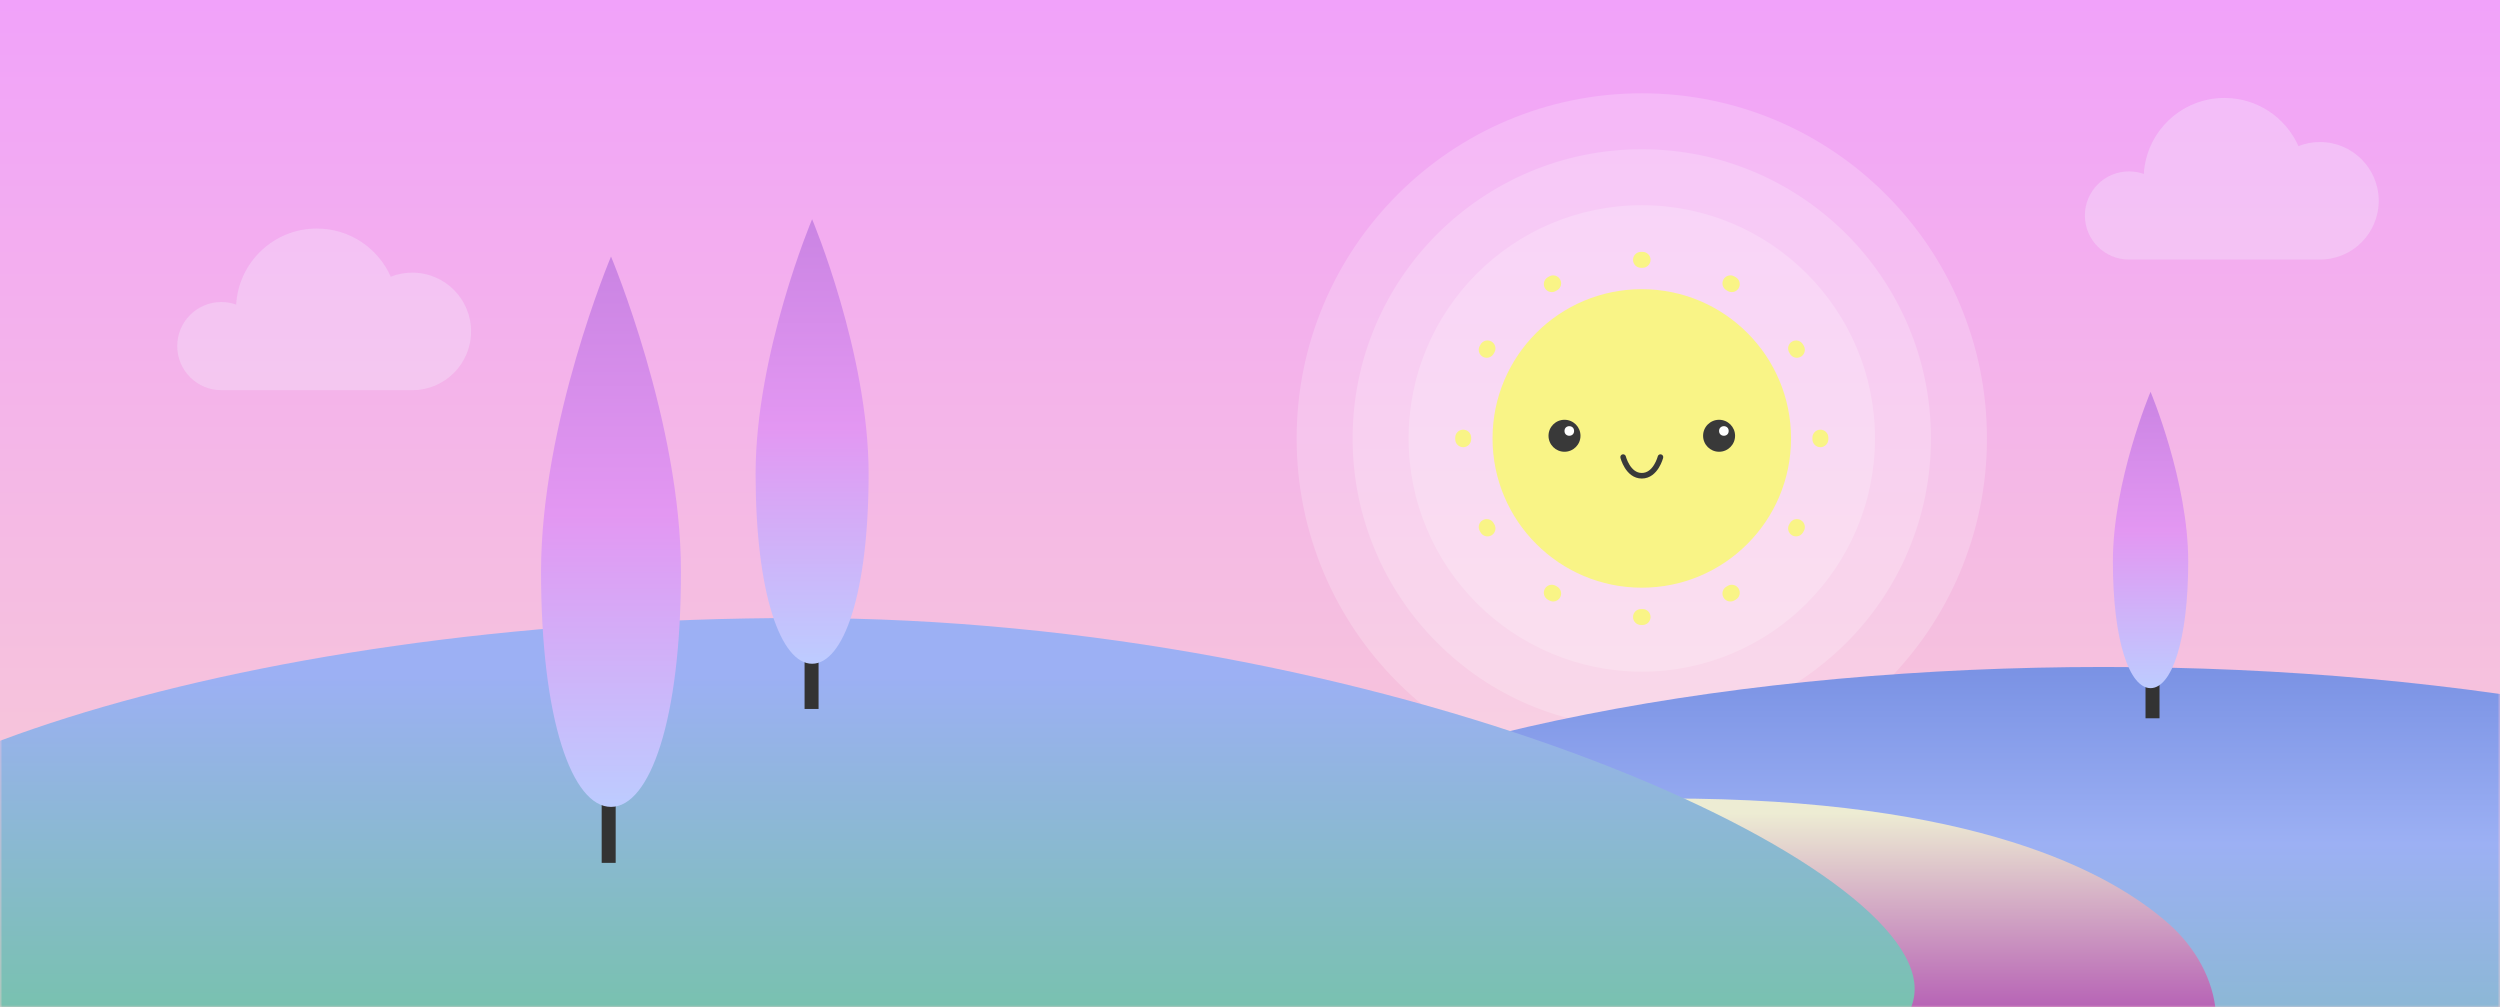 <svg width="536" height="216" viewBox="0 0 536 216" fill="none" xmlns="http://www.w3.org/2000/svg">
<rect x="0" y="0" width="536" height="216" fill="#808080" stroke="none"/>
<g clip-path="url(#clip0_1_2)">
<rect width="536" height="216" fill="url(#paint0_linear_1_2)"/>
<mask id="mask0_1_2" style="mask-type:alpha" maskUnits="userSpaceOnUse" x="0" y="0" width="536" height="216">
<rect width="536" height="216" fill="#D9D9D9"/>
</mask>
<g mask="url(#mask0_1_2)">
<circle cx="352" cy="94" r="50" fill="white" fill-opacity="0.2"/>
<circle cx="352" cy="94" r="62" fill="white" fill-opacity="0.2"/>
<circle cx="352" cy="94" r="74" fill="white" fill-opacity="0.2"/>
<circle cx="352" cy="94" r="32" fill="#F9F486"/>
<path fill-rule="evenodd" clip-rule="evenodd" d="M351.822 54C351.881 54 351.941 54 352 54C352.059 54 352.119 54 352.178 54C353.122 54.005 353.884 54.773 353.88 55.717C353.876 56.661 353.107 57.423 352.163 57.419C352.109 57.419 352.054 57.419 352 57.419C351.946 57.419 351.891 57.419 351.837 57.419C350.893 57.423 350.124 56.661 350.12 55.717C350.116 54.773 350.878 54.005 351.822 54ZM334.482 59.9C334.951 60.719 334.668 61.763 333.848 62.232C333.754 62.286 333.661 62.34 333.567 62.395C332.752 62.871 331.705 62.597 331.229 61.782C330.753 60.967 331.027 59.92 331.842 59.443C331.944 59.384 332.047 59.324 332.149 59.266C332.969 58.797 334.013 59.08 334.482 59.9ZM369.518 59.9C369.987 59.08 371.031 58.797 371.851 59.266C371.953 59.324 372.056 59.384 372.158 59.443C372.973 59.92 373.247 60.967 372.771 61.782C372.295 62.597 371.248 62.871 370.433 62.395C370.339 62.34 370.246 62.286 370.152 62.232C369.332 61.763 369.049 60.719 369.518 59.9ZM319.782 73.229C320.597 73.705 320.871 74.752 320.395 75.567C320.34 75.661 320.286 75.754 320.232 75.848C319.763 76.668 318.719 76.951 317.9 76.482C317.08 76.013 316.796 74.969 317.266 74.149C317.324 74.047 317.384 73.944 317.443 73.842C317.92 73.027 318.967 72.753 319.782 73.229ZM384.218 73.229C385.033 72.753 386.08 73.027 386.557 73.842C386.616 73.944 386.676 74.047 386.734 74.149C387.204 74.969 386.92 76.013 386.101 76.482C385.281 76.951 384.237 76.668 383.768 75.848C383.714 75.754 383.66 75.661 383.605 75.567C383.129 74.752 383.403 73.705 384.218 73.229ZM313.717 92.12C314.661 92.124 315.423 92.893 315.419 93.837C315.419 93.891 315.419 93.945 315.419 94C315.419 94.055 315.419 94.109 315.419 94.163C315.423 95.107 314.661 95.876 313.717 95.88C312.773 95.884 312.005 95.122 312 94.178C312 94.119 312 94.059 312 94C312 93.941 312 93.881 312 93.822C312.005 92.878 312.773 92.116 313.717 92.12ZM390.283 92.12C391.227 92.116 391.995 92.878 392 93.822C392 93.881 392 93.941 392 94C392 94.059 392 94.119 392 94.178C391.995 95.122 391.227 95.884 390.283 95.88C389.339 95.876 388.577 95.107 388.581 94.163C388.581 94.109 388.581 94.055 388.581 94C388.581 93.945 388.581 93.891 388.581 93.837C388.577 92.893 389.339 92.124 390.283 92.12ZM317.9 111.518C318.719 111.049 319.763 111.332 320.232 112.152C320.286 112.246 320.34 112.339 320.395 112.433C320.871 113.248 320.597 114.295 319.782 114.771C318.967 115.247 317.92 114.973 317.443 114.158C317.384 114.056 317.324 113.953 317.266 113.851C316.796 113.031 317.08 111.987 317.9 111.518ZM386.101 111.518C386.92 111.987 387.204 113.031 386.734 113.851C386.676 113.953 386.616 114.056 386.557 114.158C386.08 114.973 385.033 115.247 384.218 114.771C383.403 114.295 383.129 113.248 383.605 112.433C383.66 112.339 383.714 112.246 383.768 112.152C384.237 111.332 385.281 111.049 386.101 111.518ZM331.229 126.218C331.705 125.403 332.752 125.129 333.567 125.605C333.661 125.66 333.754 125.714 333.848 125.768C334.668 126.237 334.951 127.281 334.482 128.101C334.013 128.92 332.969 129.204 332.149 128.734C332.047 128.676 331.944 128.616 331.842 128.557C331.027 128.08 330.753 127.033 331.229 126.218ZM372.771 126.218C373.247 127.033 372.973 128.08 372.158 128.557C372.056 128.616 371.953 128.676 371.851 128.734C371.031 129.204 369.987 128.92 369.518 128.101C369.049 127.281 369.332 126.237 370.152 125.768C370.246 125.714 370.339 125.66 370.433 125.605C371.248 125.129 372.295 125.403 372.771 126.218ZM350.12 132.283C350.124 131.339 350.893 130.577 351.837 130.581C351.891 130.581 351.946 130.581 352 130.581C352.054 130.581 352.109 130.581 352.163 130.581C353.107 130.577 353.876 131.339 353.88 132.283C353.884 133.227 353.122 133.995 352.178 134C352.144 134 352.109 134 352.074 134C352.049 134 352.025 134 352 134C351.941 134 351.881 134 351.822 134C350.878 133.995 350.116 133.227 350.12 132.283Z" fill="#F9F486"/>
<path fill-rule="evenodd" clip-rule="evenodd" d="M348.582 97.854C348.502 97.533 348.176 97.338 347.855 97.418C347.533 97.498 347.338 97.824 347.418 98.145L348 98C347.418 98.145 347.418 98.145 347.418 98.145L347.42 98.152L347.423 98.164L347.433 98.204C347.443 98.238 347.457 98.286 347.475 98.346C347.511 98.466 347.566 98.635 347.641 98.836C347.791 99.236 348.027 99.775 348.366 100.318C349.035 101.388 350.194 102.6 352 102.6C353.806 102.6 354.965 101.388 355.634 100.318C355.974 99.775 356.209 99.236 356.359 98.836C356.434 98.635 356.489 98.466 356.525 98.346C356.544 98.286 356.557 98.238 356.567 98.204L356.577 98.164L356.581 98.152L356.582 98.147C356.582 98.146 356.582 98.145 356 98L356.582 98.147C356.662 97.825 356.467 97.498 356.146 97.418C355.824 97.338 355.499 97.533 355.418 97.854M355.418 97.854L355.417 97.859L355.41 97.886C355.403 97.91 355.392 97.948 355.377 97.998C355.347 98.096 355.3 98.24 355.235 98.414C355.104 98.764 354.902 99.225 354.616 99.682C354.035 100.612 353.194 101.4 352 101.4C350.806 101.4 349.965 100.612 349.384 99.682C349.099 99.225 348.896 98.764 348.765 98.414C348.7 98.24 348.653 98.096 348.623 97.998C348.608 97.948 348.597 97.91 348.591 97.886L348.583 97.859L348.582 97.854C348.582 97.854 348.582 97.854 348.582 97.854" fill="#393939"/>
<circle cx="335.429" cy="93.429" r="3.429" fill="#393939"/>
<circle cx="336.457" cy="92.4" r="1.029" fill="white"/>
<circle cx="368.571" cy="93.429" r="3.429" fill="#393939"/>
<circle cx="369.6" cy="92.4" r="1.029" fill="white"/>
<ellipse cx="451" cy="219" rx="222" ry="76" fill="url(#paint1_linear_1_2)"/>
<path d="M379.907 215.5C398.407 206.5 391.407 198.5 379.907 187C373.664 180.757 364.612 175.082 357.407 171.193C423.407 171.193 452.407 187 464.907 198C476.585 208.277 480.407 226 464.907 238C439.746 257.479 319.407 259.5 291.407 269C269.007 276.6 282.074 304.5 291.407 317.5C251.407 321.5 171.407 327.1 171.407 317.5C171.407 305.5 159.031 281.261 190.407 259.5C221.407 238 361.407 224.5 379.907 215.5Z" fill="url(#paint2_linear_1_2)"/>
<path d="M410.5 212C410.5 240.443 301.04 248 176.5 248C51.96 248 -49 224.943 -49 196.5C-49 168.057 46.96 132.5 171.5 132.5C296.04 132.5 410.5 183.557 410.5 212Z" fill="url(#paint3_linear_1_2)"/>
<line x1="130.5" y1="77" x2="130.5" y2="185" stroke="#333333" stroke-width="3"/>
<path d="M146 122.567C146 154.527 139.284 173 131 173C122.716 173 116 154.527 116 122.567C116 90.607 131 55 131 55C131 55 146 90.607 146 122.567Z" fill="url(#paint4_linear_1_2)"/>
<line x1="174" y1="64.769" x2="174" y2="152" stroke="#333333" stroke-width="3"/>
<path d="M186.231 101.573C186.231 127.387 180.807 142.308 174.115 142.308C167.424 142.308 162 127.387 162 101.573C162 75.76 174.115 47 174.115 47C174.115 47 186.231 75.76 186.231 101.573Z" fill="url(#paint5_linear_1_2)"/>
<line x1="461.5" y1="95.846" x2="461.5" y2="154" stroke="#333333" stroke-width="3"/>
<path d="M469.154 120.382C469.154 137.591 465.538 147.538 461.077 147.538C456.616 147.538 453 137.591 453 120.382C453 103.173 461.077 84 461.077 84C461.077 84 469.154 103.173 469.154 120.382Z" fill="url(#paint6_linear_1_2)"/>
</g>
<path fill-rule="evenodd" clip-rule="evenodd" d="M47.45 83.65C42.231 83.65 38 79.419 38 74.2C38 68.981 42.231 64.75 47.45 64.75C48.566 64.75 49.636 64.943 50.63 65.298C51.161 56.208 58.701 49 67.925 49C75.002 49 81.088 53.243 83.778 59.325C85.209 58.76 86.768 58.45 88.4 58.45C95.359 58.45 101 64.091 101 71.05C101 78.009 95.359 83.65 88.4 83.65H67.925H47.45Z" fill="#F3F4FF" fill-opacity="0.3"/>
<path fill-rule="evenodd" clip-rule="evenodd" d="M456.45 55.65C451.231 55.65 447 51.419 447 46.2C447 40.981 451.231 36.75 456.45 36.75C457.566 36.75 458.636 36.943 459.63 37.298C460.161 28.208 467.701 21 476.925 21C484.002 21 490.088 25.244 492.778 31.325C494.209 30.76 495.768 30.45 497.4 30.45C504.359 30.45 510 36.091 510 43.05C510 50.009 504.359 55.65 497.4 55.65H476.925H456.45Z" fill="#F3F4FF" fill-opacity="0.3"/>
</g>
<defs>
<linearGradient id="paint0_linear_1_2" x1="268" y1="0" x2="268" y2="216" gradientUnits="userSpaceOnUse">
<stop stop-color="#F1A2FA"/>
<stop offset="1" stop-color="#F8D0D0"/>
</linearGradient>
<linearGradient id="paint1_linear_1_2" x1="451" y1="143" x2="451" y2="295" gradientUnits="userSpaceOnUse">
<stop stop-color="#7A92E4"/>
<stop offset="0.25" stop-color="#9CB0F4"/>
<stop offset="1" stop-color="#69C991"/>
</linearGradient>
<linearGradient id="paint2_linear_1_2" x1="322.074" y1="167" x2="322.074" y2="322.801" gradientUnits="userSpaceOnUse">
<stop offset="0.047" stop-color="#EDECD3"/>
<stop offset="0.354" stop-color="#AF4FB1"/>
</linearGradient>
<linearGradient id="paint3_linear_1_2" x1="176.5" y1="145" x2="176.5" y2="248" gradientUnits="userSpaceOnUse">
<stop stop-color="#9CB0F4"/>
<stop offset="1" stop-color="#69C991"/>
</linearGradient>
<linearGradient id="paint4_linear_1_2" x1="131" y1="55" x2="131" y2="173" gradientUnits="userSpaceOnUse">
<stop stop-color="#CA84E3"/>
<stop offset="0.469" stop-color="#E397F2"/>
<stop offset="1" stop-color="#BDCCFF"/>
</linearGradient>
<linearGradient id="paint5_linear_1_2" x1="174.115" y1="47" x2="174.115" y2="142.308" gradientUnits="userSpaceOnUse">
<stop stop-color="#CA84E3"/>
<stop offset="0.469" stop-color="#E397F2"/>
<stop offset="1" stop-color="#BDCCFF"/>
</linearGradient>
<linearGradient id="paint6_linear_1_2" x1="461.077" y1="84" x2="461.077" y2="147.538" gradientUnits="userSpaceOnUse">
<stop stop-color="#CA84E3"/>
<stop offset="0.469" stop-color="#E397F2"/>
<stop offset="1" stop-color="#BDCCFF"/>
</linearGradient>
<clipPath id="clip0_1_2">
<rect width="536" height="216" fill="white"/>
</clipPath>
</defs>
</svg>
